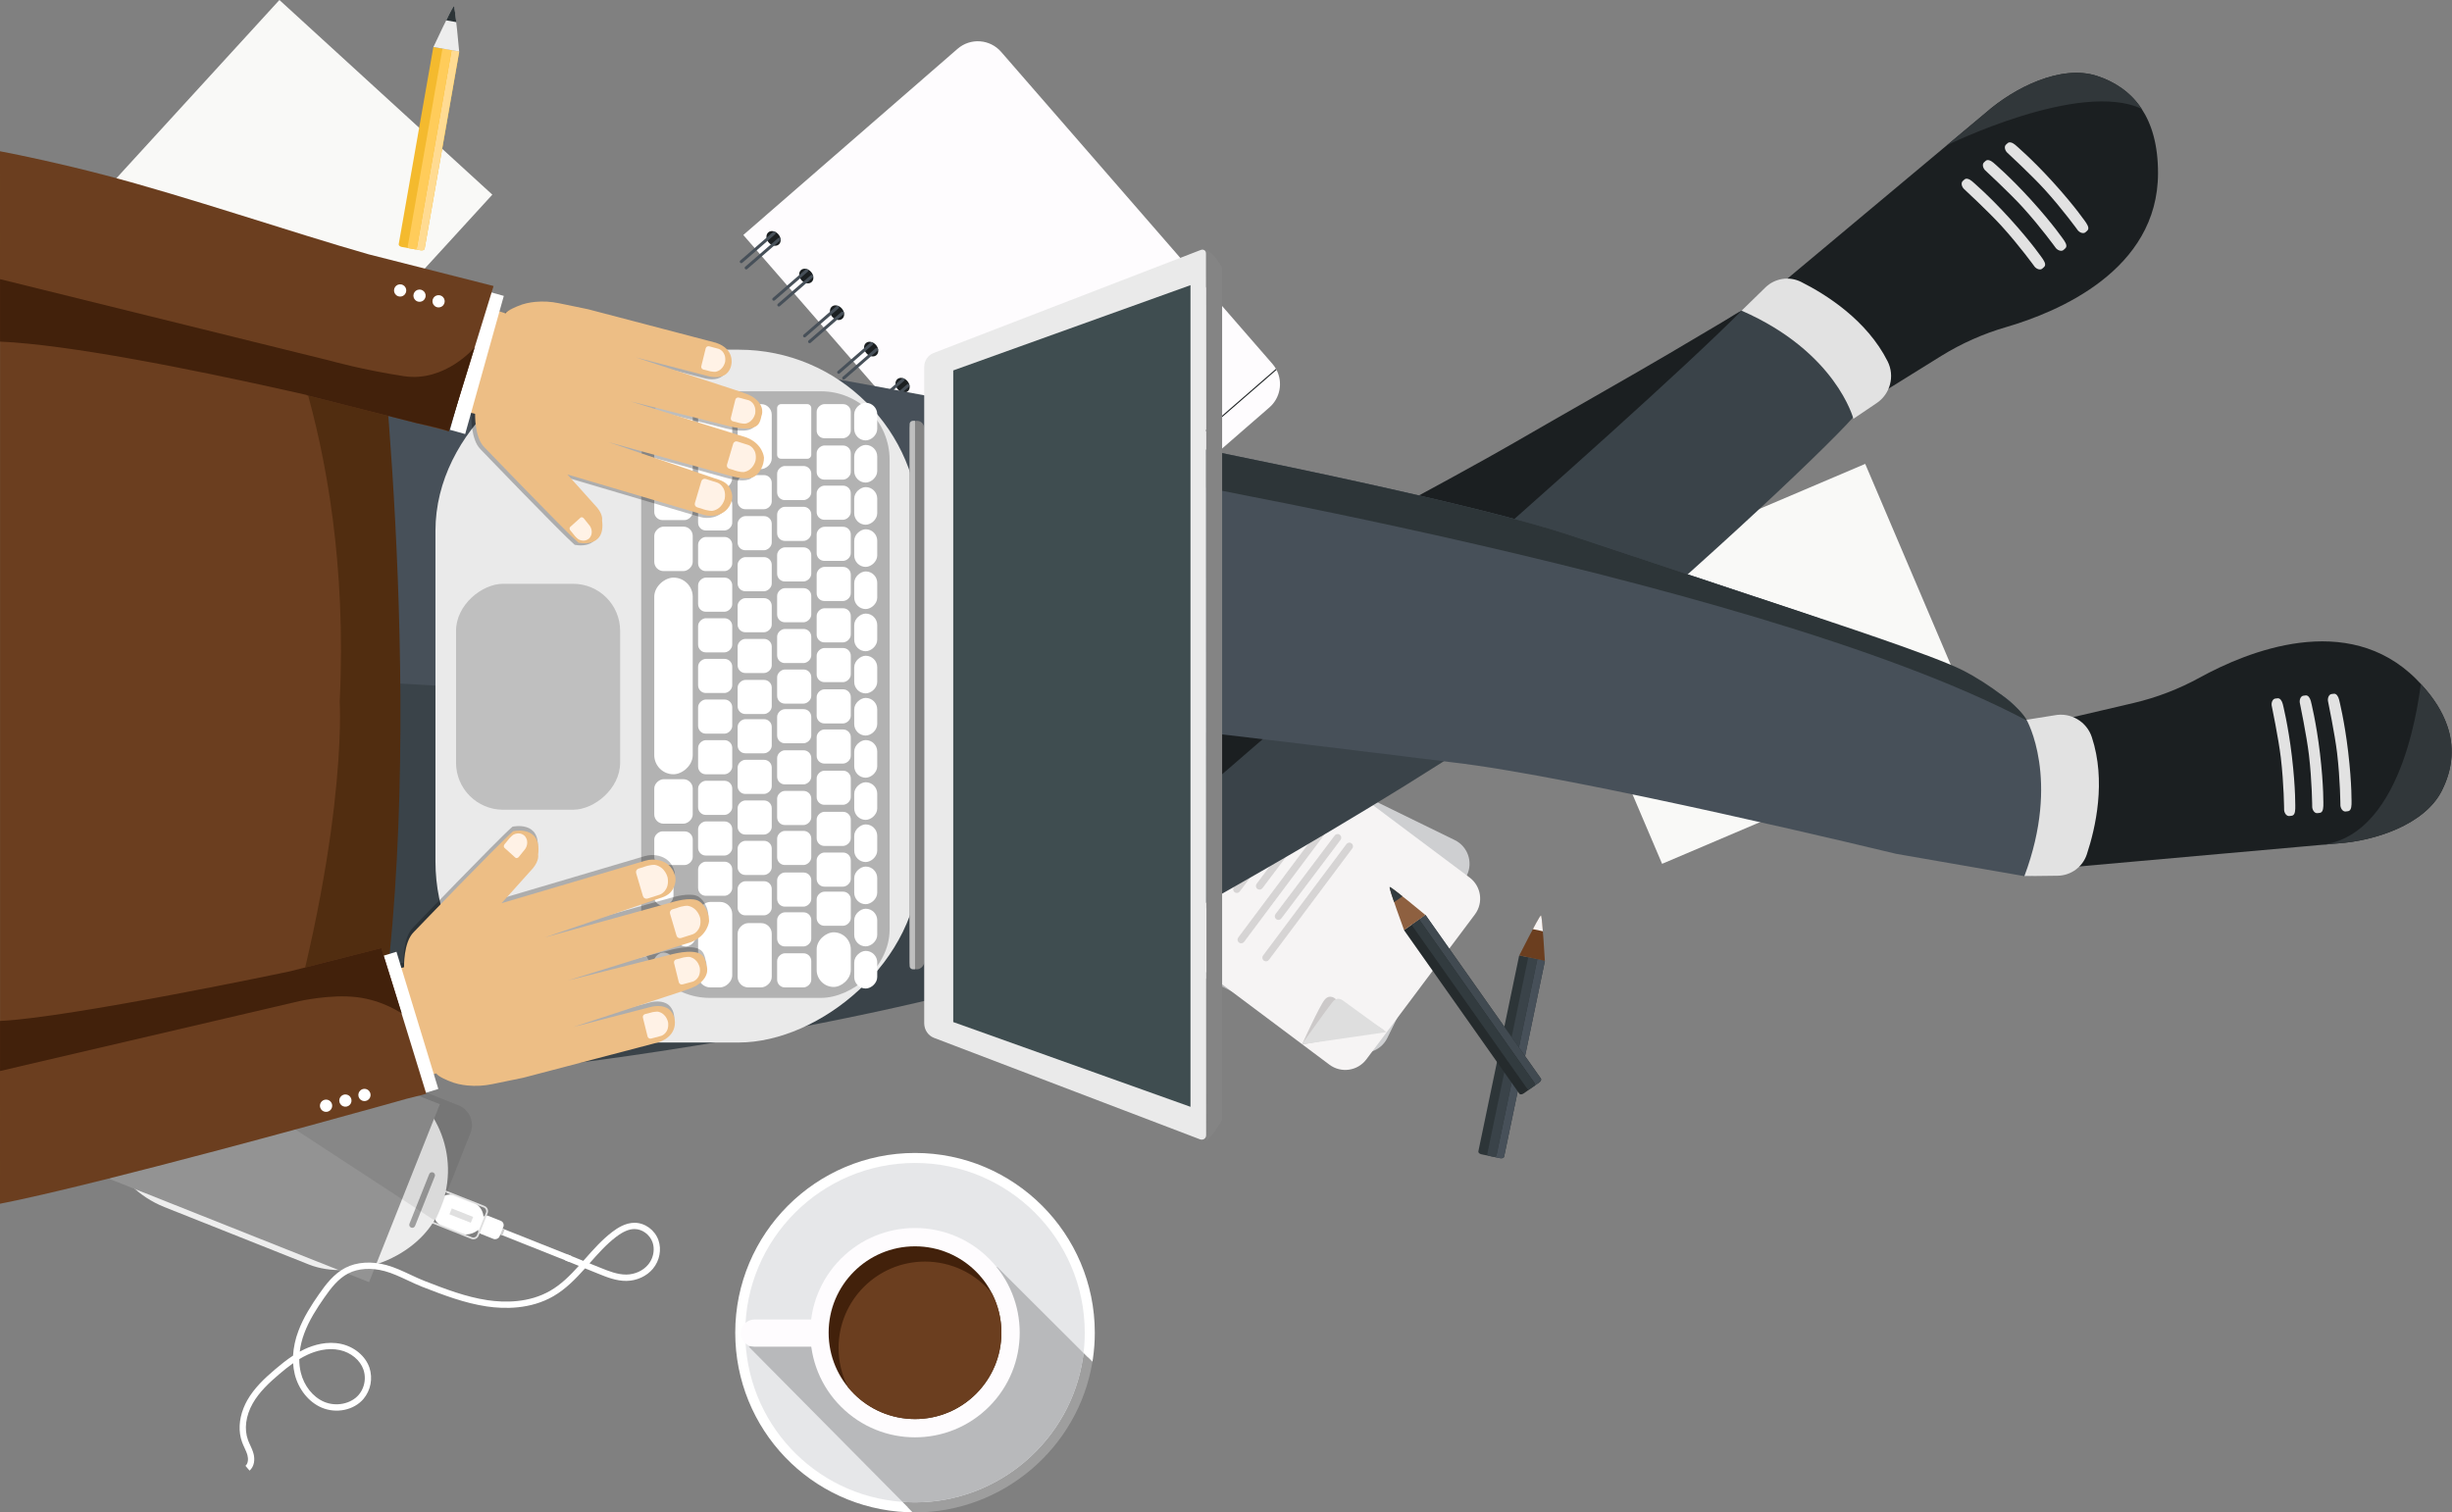 <?xml version="1.0" encoding="UTF-8"?>
<svg width="1000px" height="617px" viewBox="0 0 1000 617" version="1.1" xmlns="http://www.w3.org/2000/svg" xmlns:xlink="http://www.w3.org/1999/xlink">
    <rect x="0" y="0" width="1000" height="617" fill="#808080" stroke="none"/>
    <!-- Generator: Sketch 49.3 (51167) - http://www.bohemiancoding.com/sketch -->
    <desc>Created with Sketch.</desc>
    <defs></defs>
    <g id="Page-1" stroke="none" stroke-width="1" fill="none" fill-rule="evenodd">
        <g id="illustration-2" fill-rule="nonzero">
            <g id="Layer_5" transform="translate(28.404, 400.037)">
                <rect id="Rectangle-path" fill="#FFFFFF" transform="translate(189.861, 107.83) rotate(111.69) translate(-189.861, -107.83) " x="188.579" y="92.371" width="2.566" height="30.918"></rect>
                <rect id="Rectangle-path" fill="#CECECE" transform="translate(176.181, 102.43) rotate(-68.31) translate(-176.181, -102.43) " x="174.898" y="101.608" width="2.566" height="1.644"></rect>
                <rect id="Rectangle-path" fill="#FFFFFF" transform="translate(171.774, 100.651) rotate(111.69) translate(-171.774, -100.651) " x="167.793" y="95.984" width="7.962" height="9.333" rx="1.9"></rect>
                <rect id="Rectangle-path" fill="#FFFFFF" transform="translate(158.44, 95.405) rotate(111.69) translate(-158.44, -95.405) " x="151.555" y="84.79" width="13.771" height="21.23" rx="6.886"></rect>
                <path d="M164.68,105.538 C164.391,105.538 164.104,105.483 163.835,105.377 L147.687,98.954 C146.514,98.483 145.941,97.152 146.405,95.976 L150.07,86.76 C150.541,85.587 151.871,85.014 153.047,85.477 L169.196,91.891 C170.371,92.361 170.944,93.692 170.478,94.869 L166.813,104.086 C166.467,104.962 165.622,105.537 164.68,105.538 Z M152.205,86.047 C151.991,86.048 151.779,86.092 151.583,86.177 C151.203,86.339 150.903,86.647 150.751,87.031 L147.086,96.247 C146.77,97.047 147.16,97.952 147.959,98.272 L164.107,104.686 C164.904,104.998 165.804,104.608 166.122,103.813 L169.787,94.596 C170.099,93.798 169.71,92.899 168.915,92.58 L152.767,86.166 C152.589,86.091 152.398,86.051 152.205,86.047 Z" id="Shape" fill="#E0E0E0"></path>
                <rect id="Rectangle-path" fill="#EDEDED" transform="translate(83.44, 65.617) rotate(-68.31) translate(-83.44, -65.617) " x="42.028" y="-7.474" width="82.824" height="146.183" rx="41.412"></rect>
                <rect id="Rectangle-path" fill="#939393" transform="translate(83.671, 65.685) rotate(-68.31) translate(-83.671, -65.685) " x="44.618" y="8.785" width="78.105" height="113.799"></rect>
                <path d="M146.636,78.935 L138.591,99.161 C138.342,99.791 138.649,100.504 139.278,100.755 C139.908,101.005 140.622,100.698 140.872,100.068 L148.917,79.842 C149.166,79.212 148.859,78.499 148.23,78.248 C147.6,77.998 146.886,78.305 146.636,78.935 Z" id="Shape" fill="#9E9E9E"></path>
                <path d="M158.618,50.898 L38.928,3.299 C34.46,1.536 29.409,3.725 27.64,8.189 L24.341,16.469 L149.188,98.072 L163.443,62.203 C164.303,60.064 164.278,57.671 163.373,55.551 C162.468,53.431 160.757,51.757 158.618,50.898 Z" id="Shape" fill="#020202" opacity="0.08"></path>
                <rect id="Rectangle-path" fill="#E0E0E0" transform="translate(159.724, 95.853) rotate(-68.31) translate(-159.724, -95.853) " x="158.434" y="91.164" width="2.58" height="9.377"></rect>
                <path d="M72.417,171.219 C75.268,166.179 79.564,162.168 83.779,158.583 C86.058,156.647 88.483,154.684 91.109,152.967 C91.322,149.558 92.045,146.2 93.255,143.005 C95.345,137.359 98.697,132.194 101.699,127.893 C104.435,123.967 107.746,119.577 112.435,117.156 C117.059,114.774 122.996,114.361 129.153,116.018 C132.47,116.909 135.783,118.463 138.987,119.963 C141.002,120.911 142.914,121.805 144.81,122.54 C153.068,125.741 161.607,129.053 170.465,130.361 C177.315,131.373 187.304,131.525 195.992,126.513 C200.473,123.927 204.077,120.312 207.651,116.355 L202.036,114.077 L202.998,111.695 L209.481,114.316 L210.137,113.583 C213.557,109.712 217.101,105.703 221.285,102.518 C223.416,100.894 226.689,98.741 230.495,98.785 C234.689,98.831 238.644,101.73 240.112,105.833 C241.484,109.665 240.605,114.262 237.874,117.532 C235.334,120.577 231.305,122.43 227.097,122.489 C222.963,122.545 219.034,120.96 215.585,119.557 L210.196,117.376 C206.383,121.635 202.335,125.822 197.29,128.737 C187.962,134.121 177.358,133.975 170.104,132.905 C160.962,131.554 152.285,128.191 143.9,124.939 C141.92,124.171 139.885,123.216 137.915,122.292 C134.81,120.837 131.602,119.333 128.503,118.501 C122.967,117.011 117.691,117.345 113.63,119.439 C109.461,121.594 106.498,125.525 103.819,129.366 C100.764,133.747 97.662,138.539 95.677,143.901 C94.777,146.301 94.162,148.798 93.845,151.341 C94.524,150.975 95.219,150.608 95.928,150.288 C99.485,148.638 104.946,146.94 110.749,148.204 C116.137,149.379 120.656,153.174 122.265,157.874 C123.713,162.258 122.798,167.078 119.844,170.627 C115.93,175.232 108.754,176.727 102.78,174.185 C97.497,171.937 93.282,166.685 91.785,160.48 C91.438,159.033 91.221,157.557 91.138,156.071 C89.141,157.478 87.255,159.02 85.457,160.544 C81.426,163.975 77.315,167.797 74.66,172.489 C71.809,177.528 71.107,182.965 72.736,187.407 C72.991,188.105 73.306,188.785 73.638,189.505 C74.154,190.629 74.689,191.789 75.014,193.06 C75.563,195.208 75.413,198.127 73.364,199.879 L71.699,197.927 C72.859,196.94 72.873,195.028 72.533,193.694 C72.267,192.65 71.8,191.644 71.312,190.579 C70.975,189.846 70.623,189.084 70.332,188.29 C68.789,184.075 69.018,179.155 70.914,174.385 C71.343,173.297 71.845,172.239 72.417,171.219 Z M119.83,158.699 C118.507,154.83 114.724,151.693 110.196,150.706 C105.089,149.593 100.2,151.127 97.002,152.611 C95.852,153.148 94.732,153.748 93.649,154.409 C93.634,156.248 93.842,158.081 94.268,159.87 C95.585,165.303 99.23,169.881 103.78,171.818 C108.668,173.9 114.733,172.67 117.891,168.961 C118.618,168.102 119.2,167.129 119.613,166.082 C120.555,163.724 120.632,161.108 119.83,158.699 Z M237.697,106.685 C236.597,103.621 233.559,101.371 230.465,101.336 C228.171,101.31 225.749,102.331 222.84,104.546 C218.849,107.587 215.399,111.492 212.06,115.268 L212.003,115.333 L216.548,117.165 C219.78,118.472 223.445,119.954 227.062,119.905 C230.531,119.857 233.843,118.349 235.904,115.873 C236.572,115.071 237.108,114.168 237.493,113.198 C238.331,111.098 238.433,108.75 237.697,106.685 Z" id="Shape" fill="#FFFFFF"></path>
            </g>
            <g id="Layer_6" transform="translate(299.798, 470.222)">
                <path d="M144.651,73.423 C144.651,76.887 144.4,80.347 143.901,83.775 C138.889,118.239 109.221,144.693 73.381,144.693 C72.346,144.693 71.323,144.666 70.302,144.623 C32.369,143.016 2.096,111.754 2.096,73.423 C2.096,34.055 34.013,2.153 73.381,2.153 C112.749,2.153 144.651,34.055 144.651,73.423 Z" id="Shape" fill="#E6E7E9"></path>
                <path d="M73.381,0.11 C32.95,0.11 0.053,32.992 0.053,73.423 C0.053,112.831 30.867,145.006 70.22,146.667 C70.982,146.694 71.746,146.722 72.509,146.722 L70.425,144.618 L68.272,142.454 C32.133,139.852 4.134,109.91 4.134,73.418 C4.134,35.248 35.193,4.191 73.375,4.191 C111.558,4.191 142.602,35.248 142.602,73.418 C142.605,76.2 142.436,78.979 142.098,81.741 L143.931,83.573 L145.716,85.358 C145.796,84.937 145.851,84.513 145.919,84.075 C146.436,80.548 146.696,76.988 146.696,73.423 C146.694,32.992 113.81,0.11 73.381,0.11 Z" id="Shape" fill="#FFFFFF"></path>
                <path d="M145.714,85.355 C139.978,120.432 109.097,146.744 73.381,146.744 C73.08,146.744 72.795,146.744 72.509,146.729 L70.425,144.618 L68.272,142.454 C68.966,142.507 69.676,142.549 70.383,142.575 C71.378,142.617 72.373,142.644 73.381,142.644 C107.532,142.644 136.969,117.211 141.886,83.471 C141.968,82.897 142.049,82.313 142.104,81.741 L143.936,83.573 L145.714,85.355 Z" id="Shape" fill="#9E9E9E"></path>
                <path d="M142.113,81.746 C142.058,82.318 141.977,82.903 141.895,83.476 C136.976,117.216 107.541,142.65 73.39,142.65 C72.382,142.65 71.387,142.622 70.392,142.58 C69.685,142.555 68.976,142.512 68.281,142.459 L5.553,79.13 L106.859,46.588 L142.113,81.746 Z" id="Shape" fill="#B8B9BB"></path>
                <path d="M7.94,68.041 L31.647,68.041 C32.18,68.041 32.611,68.473 32.611,69.005 L32.611,79.065 C32.611,79.084 32.604,79.102 32.591,79.115 C32.578,79.128 32.56,79.135 32.542,79.135 L7.803,79.135 C6.35,79.135 4.957,78.558 3.93,77.531 C2.903,76.504 2.325,75.11 2.325,73.658 C2.325,70.556 4.839,68.042 7.94,68.041 Z" id="Shape" fill="#FEFCFE"></path>
                <circle id="Oval" fill="#FEFCFE" transform="translate(73.375, 73.422) rotate(-45) translate(-73.375, -73.422) " cx="73.375" cy="73.422" r="42.697"></circle>
                <path d="M108.607,73.423 C108.607,92.888 92.833,108.662 73.381,108.662 C53.923,108.665 38.147,92.894 38.144,73.437 C38.14,53.979 53.911,38.202 73.369,38.199 C92.827,38.195 108.603,53.965 108.607,73.423 Z" id="Shape" fill="#42210B"></path>
                <path d="M108.607,73.423 C108.607,92.888 92.833,108.662 73.381,108.662 C62.761,108.674 52.706,103.882 46.027,95.626 C43.502,90.684 42.19,85.211 42.201,79.661 C42.201,60.209 57.975,44.422 77.425,44.422 C88.045,44.409 98.101,49.201 104.779,57.458 C107.305,62.4 108.617,67.873 108.607,73.423 Z" id="Shape" fill="#6B3E1F"></path>
            </g>
            <g id="Layer_7" transform="translate(301.631, 16.676)">
                <path d="M216.055,149.54 L128.675,225.49 L1.51,79.185 L88.891,3.236 C91.412,1.045 94.7,-0.055 98.032,0.178 C101.364,0.411 104.467,1.959 106.658,4.48 L113.526,12.377 L113.808,12.703 L120.308,20.18 L120.59,20.504 L126.808,27.651 L127.09,27.977 L133.308,35.124 L133.59,35.45 L139.806,42.597 L140.088,42.923 L217.303,131.757 C217.85,132.386 218.333,133.067 218.745,133.791 C218.818,133.918 218.889,134.048 218.957,134.178 C221.669,139.352 220.467,145.712 216.055,149.54 Z" id="Shape" fill="#FEFCFE"></path>
                <path d="M15.805,78.888 C16.989,80.249 17.075,82.113 15.989,83.049 C14.902,83.986 13.079,83.641 11.895,82.28 C10.711,80.918 10.625,79.054 11.712,78.118 C12.798,77.182 14.622,77.526 15.805,78.888 Z" id="Shape" fill="#1B1F21"></path>
                <path d="M29.152,94.242 C30.335,95.604 30.421,97.467 29.335,98.404 C28.248,99.34 26.425,98.996 25.241,97.634 C24.057,96.273 23.971,94.409 25.058,93.473 C26.144,92.536 27.968,92.881 29.152,94.242 Z" id="Shape" fill="#1B1F21"></path>
                <path d="M41.704,109.181 C42.888,110.542 42.974,112.404 41.887,113.341 C40.801,114.277 38.977,113.933 37.794,112.571 C36.61,111.209 36.526,109.346 37.61,108.409 C38.695,107.473 40.522,107.819 41.704,109.181 Z" id="Shape" fill="#1B1F21"></path>
                <path d="M55.618,124.039 C56.8,125.4 56.887,127.264 55.802,128.2 C54.717,129.137 52.892,128.792 51.708,127.431 C50.524,126.069 50.44,124.206 51.525,123.269 C52.609,122.333 54.438,122.677 55.618,124.039 Z" id="Shape" fill="#1B1F21"></path>
                <path d="M68.419,138.763 C69.602,140.125 69.688,141.988 68.611,142.925 C67.533,143.861 65.701,143.517 64.517,142.155 C63.333,140.793 63.249,138.93 64.334,137.993 C65.419,137.057 67.237,137.402 68.419,138.763 Z" id="Shape" fill="#1B1F21"></path>
                <path d="M81.217,153.487 C82.401,154.851 82.487,156.712 81.4,157.649 C80.313,158.585 78.49,158.241 77.306,156.879 C76.122,155.518 76.038,153.654 77.114,152.718 C78.189,151.781 80.033,152.131 81.217,153.487 Z" id="Shape" fill="#1B1F21"></path>
                <path d="M94.015,168.213 C95.199,169.575 95.285,171.437 94.198,172.373 C93.112,173.31 91.288,172.965 90.104,171.603 C88.921,170.242 88.835,168.378 89.921,167.442 C91.008,166.505 92.831,166.852 94.015,168.213 Z" id="Shape" fill="#1B1F21"></path>
                <ellipse id="Oval" fill="#1B1F21" transform="translate(105.988, 185.902) rotate(-41) translate(-105.988, -185.902) " cx="105.988" cy="185.902" rx="2.584" ry="3.267"></ellipse>
                <path d="M121.024,199.287 C122.208,200.649 122.294,202.512 121.208,203.449 C120.121,204.385 118.298,204.039 117.114,202.677 C115.93,201.316 115.844,199.454 116.921,198.518 C117.999,197.581 119.841,197.926 121.024,199.287 Z" id="Shape" fill="#1B1F21"></path>
                <path d="M14.51,78.875 L1.1,90.531 C0.841,90.755 0.451,90.728 0.225,90.471 C0.002,90.213 0.029,89.822 0.286,89.597 L13.698,77.94 C13.956,77.717 14.347,77.744 14.572,78.001 C14.795,78.26 14.768,78.65 14.51,78.875 Z" id="Shape" fill="#475059"></path>
                <path d="M16.509,81.42 L3.099,93.077 C2.84,93.301 2.45,93.274 2.225,93.016 C2.001,92.758 2.028,92.367 2.285,92.142 L15.697,80.48 C15.956,80.256 16.346,80.283 16.571,80.541 C16.68,80.665 16.735,80.828 16.723,80.993 C16.712,81.159 16.635,81.312 16.509,81.42 Z" id="Shape" fill="#475059"></path>
                <path d="M27.764,94.187 L14.352,105.844 C14.094,106.068 13.703,106.041 13.478,105.783 C13.255,105.525 13.283,105.134 13.54,104.909 L26.951,93.253 C27.21,93.029 27.6,93.057 27.825,93.315 C28.048,93.573 28.021,93.963 27.764,94.187 Z" id="Shape" fill="#475059"></path>
                <path d="M29.824,96.551 L16.412,108.208 C16.288,108.315 16.127,108.369 15.963,108.358 C15.799,108.346 15.647,108.27 15.54,108.146 C15.316,107.888 15.343,107.498 15.6,107.273 L29.012,95.617 C29.27,95.393 29.66,95.42 29.885,95.677 C30.108,95.936 30.081,96.326 29.824,96.551 Z" id="Shape" fill="#475059"></path>
                <path d="M40.321,109.148 L26.91,120.804 C26.652,121.028 26.261,121.001 26.036,120.744 C25.813,120.486 25.84,120.095 26.097,119.87 L39.509,108.213 C39.767,107.99 40.158,108.017 40.383,108.274 C40.605,108.533 40.577,108.923 40.321,109.148 Z" id="Shape" fill="#475059"></path>
                <path d="M42.369,111.504 L28.959,123.161 C28.701,123.385 28.31,123.358 28.085,123.101 C27.861,122.842 27.888,122.452 28.146,122.226 L41.558,110.57 C41.816,110.346 42.207,110.373 42.432,110.63 C42.654,110.89 42.626,111.279 42.369,111.504 Z" id="Shape" fill="#475059"></path>
                <path d="M54.228,123.995 L40.815,135.651 C40.558,135.875 40.168,135.848 39.943,135.591 C39.719,135.333 39.746,134.942 40.004,134.717 L53.419,123.06 C53.678,122.837 54.068,122.864 54.294,123.121 C54.516,123.381 54.486,123.771 54.228,123.995 Z" id="Shape" fill="#475059"></path>
                <path d="M56.276,126.351 L42.864,138.008 C42.606,138.232 42.216,138.205 41.992,137.948 C41.768,137.689 41.795,137.299 42.052,137.073 L55.463,125.417 C55.721,125.193 56.112,125.22 56.337,125.477 C56.561,125.736 56.534,126.126 56.276,126.351 Z" id="Shape" fill="#475059"></path>
                <path d="M67.031,138.715 L53.621,150.372 C53.363,150.596 52.972,150.569 52.747,150.312 C52.523,150.053 52.55,149.663 52.807,149.437 L66.22,137.781 C66.478,137.558 66.869,137.585 67.094,137.843 C67.201,137.967 67.255,138.129 67.243,138.292 C67.232,138.456 67.155,138.608 67.031,138.715 Z" id="Shape" fill="#475059"></path>
                <path d="M69.08,141.074 L55.67,152.73 C55.411,152.954 55.02,152.926 54.796,152.668 C54.688,152.544 54.634,152.383 54.646,152.219 C54.658,152.055 54.734,151.903 54.858,151.796 L68.263,140.139 C68.521,139.916 68.912,139.943 69.137,140.2 C69.362,140.457 69.336,140.848 69.08,141.074 Z" id="Shape" fill="#475059"></path>
                <path d="M79.85,153.447 L66.43,165.104 C66.172,165.327 65.782,165.3 65.558,165.043 C65.334,164.785 65.361,164.394 65.618,164.169 L79.031,152.512 C79.288,152.289 79.678,152.316 79.903,152.573 C80.128,152.829 80.105,153.22 79.85,153.447 Z" id="Shape" fill="#475059"></path>
                <path d="M81.898,155.796 L68.486,167.455 C68.228,167.677 67.838,167.649 67.614,167.392 C67.39,167.134 67.417,166.743 67.675,166.518 L81.087,154.862 C81.211,154.754 81.372,154.7 81.536,154.712 C81.699,154.723 81.852,154.8 81.959,154.924 C82.182,155.182 82.155,155.572 81.898,155.796 Z" id="Shape" fill="#475059"></path>
                <path d="M92.635,168.167 L79.225,179.824 C78.966,180.047 78.575,180.02 78.351,179.762 C78.243,179.638 78.189,179.476 78.201,179.313 C78.213,179.149 78.289,178.997 78.413,178.889 L91.823,167.231 C92.083,167.009 92.472,167.037 92.697,167.293 C92.921,167.552 92.893,167.943 92.635,168.167 Z" id="Shape" fill="#475059"></path>
                <path d="M94.682,170.524 L81.274,182.184 C81.015,182.408 80.625,182.381 80.399,182.124 C80.176,181.865 80.204,181.474 80.462,181.25 L93.872,169.593 C94.13,169.369 94.521,169.396 94.746,169.654 C94.967,169.912 94.938,170.3 94.682,170.524 Z" id="Shape" fill="#475059"></path>
                <path d="M106.562,184.2 L93.152,195.857 C92.893,196.08 92.502,196.052 92.278,195.794 C92.17,195.671 92.116,195.509 92.128,195.345 C92.14,195.182 92.216,195.029 92.34,194.922 L105.75,183.266 C106.009,183.042 106.399,183.069 106.625,183.326 C106.848,183.585 106.82,183.976 106.562,184.2 Z" id="Shape" fill="#475059"></path>
                <path d="M108.609,186.548 L95.201,198.204 C94.942,198.428 94.552,198.401 94.327,198.144 C94.103,197.885 94.131,197.494 94.389,197.27 L107.799,185.613 C108.058,185.389 108.448,185.416 108.673,185.673 C108.896,185.933 108.867,186.323 108.609,186.548 Z" id="Shape" fill="#475059"></path>
                <path d="M119.623,199.252 L106.212,210.911 C105.953,211.133 105.563,211.105 105.338,210.848 C105.114,210.59 105.141,210.199 105.399,209.974 L118.811,198.318 C119.069,198.095 119.459,198.123 119.683,198.38 C119.907,198.638 119.879,199.028 119.623,199.252 Z" id="Shape" fill="#475059"></path>
                <path d="M121.671,201.609 L108.261,213.266 C108.002,213.489 107.611,213.461 107.387,213.203 C107.163,212.945 107.19,212.555 107.447,212.331 L120.859,200.674 C121.117,200.451 121.507,200.478 121.732,200.735 C121.955,200.993 121.928,201.384 121.671,201.609 Z" id="Shape" fill="#475059"></path>
                <path d="M218.954,134.195 L122.419,218.102 L122.137,217.777 L218.741,133.806 C218.814,133.934 218.895,134.065 218.954,134.195 Z" id="Shape" fill="#1B1F21"></path>
            </g>
            <g id="Layer_4" transform="translate(19.241, 0)">
                <rect id="Rectangle-path" fill="#F9F9F7" transform="translate(90.851, 91.407) rotate(-137.56) translate(-90.851, -91.407) " x="32.017" y="21.345" width="117.667" height="140.125"></rect>
                <rect id="Rectangle-path" fill="#F9F9F7" transform="translate(700.032, 270.812) rotate(66.94) translate(-700.032, -270.812) " x="641.198" y="200.75" width="117.667" height="140.125"></rect>
                <path d="M157.455,19.368 L143.368,99.606 C143.28,100.101 143.857,100.612 144.651,100.751 L152.336,102.104 C153.132,102.243 153.848,101.957 153.934,101.464 L168.023,21.226 C168.036,21.157 168.036,21.086 168.023,21.017 L157.532,19.175 C157.495,19.235 157.469,19.3 157.455,19.368 Z" id="Shape" fill="#F4BA2E"></path>
                <path d="M149.216,101.554 L152.331,102.104 C153.126,102.243 153.843,101.957 153.929,101.464 L168.017,21.226 C168.03,21.157 168.03,21.086 168.017,21.017 L164.902,20.467 C164.91,20.52 164.91,20.573 164.902,20.625 C164.903,20.642 164.903,20.659 164.902,20.676 L150.812,100.914 C150.726,101.407 150.009,101.693 149.216,101.554 Z" id="Shape" fill="#FFDB92"></path>
                <path d="M161.171,20.022 L147.09,100.26 C147.004,100.753 147.161,101.193 147.44,101.241 L150.148,101.717 C150.427,101.767 150.726,101.407 150.812,100.914 L164.9,20.676 C164.901,20.659 164.901,20.642 164.9,20.625 C164.9,20.574 164.913,20.522 164.918,20.473 L161.224,19.824 C161.203,19.889 161.185,19.955 161.171,20.022 Z" id="Shape" fill="#FFCC5A"></path>
                <path d="M168.023,21.017 C168.023,21.017 166.417,2.875 165.824,2.741 C165.23,2.608 157.528,19.174 157.528,19.174 L168.023,21.017 Z" id="Shape" fill="#EDEDED"></path>
                <path d="M166.83,9.023 C166.83,9.023 166.168,2.609 165.853,2.609 C165.457,2.609 162.738,8.29 162.738,8.29 L166.83,9.023 Z" id="Shape" fill="#2D3538"></path>
                <path d="M481.944,297.675 C476.619,295.091 470.207,297.293 467.592,302.602 L435.142,368.994 C432.559,374.319 434.76,380.731 440.07,383.346 L532.199,428.376 C537.524,430.962 543.937,428.76 546.551,423.449 L579.003,357.059 C581.587,351.733 579.385,345.32 574.074,342.707 L481.944,297.675 Z" id="Shape" fill="#CECFD1"></path>
                <path d="M472.71,399.3 L434.09,371.761 C434.167,370.748 435.153,368.944 435.65,367.948 L451.2,336.795 C451.2,336.795 480.104,297.046 480.216,296.909 L517.169,315.91 L574.951,354.552 L574.196,356.416 L482.41,403.958 L472.71,399.3 Z" id="Shape" fill="#231F20" opacity="0.15"></path>
                <path d="M498.036,296.533 C493.286,292.996 486.571,293.96 483.009,298.692 L438.717,357.841 C435.178,362.59 436.142,369.306 440.874,372.868 L522.958,434.334 C527.707,437.872 534.422,436.908 537.984,432.177 L582.281,373.014 C585.821,368.266 584.857,361.549 580.125,357.988 L498.036,296.533 Z" id="Shape" fill="#F6F4F4"></path>
                <path d="M545.148,420.262 L525.391,407.466 C525.391,407.466 523.079,405.267 520.962,407.845 C518.846,410.423 511.75,426.082 511.75,426.082 L545.148,420.262 Z" id="Shape" fill="#231F20" opacity="0.2"></path>
                <path d="M546.21,421.034 L528.679,408.316 C528.679,408.316 526.366,406.117 524.25,408.697 C522.133,411.277 511.668,426.031 511.668,426.031 L546.21,421.034 Z" id="Shape" fill="#DEDEDE"></path>
                <path d="M496.176,391.864 C495.52,391.369 495.389,390.438 495.882,389.782 L529.892,344.319 C530.129,344.004 530.481,343.796 530.871,343.741 C531.261,343.686 531.657,343.789 531.972,344.026 C532.287,344.263 532.495,344.616 532.55,345.006 C532.605,345.397 532.502,345.793 532.265,346.108 L498.257,391.57 C497.762,392.225 496.832,392.356 496.176,391.864 Z" id="Shape" fill="#231F20" opacity="0.15"></path>
                <path d="M501.244,374.964 C500.929,374.727 500.721,374.374 500.667,373.984 C500.612,373.593 500.715,373.197 500.953,372.883 L525.094,340.834 C525.589,340.179 526.52,340.048 527.176,340.541 C527.491,340.778 527.699,341.13 527.754,341.521 C527.809,341.911 527.707,342.307 527.469,342.622 L503.326,374.671 C503.089,374.986 502.736,375.194 502.346,375.249 C501.955,375.304 501.559,375.202 501.244,374.964 Z" id="Shape" fill="#231F20" opacity="0.15"></path>
                <path d="M486.058,384.51 C485.743,384.273 485.535,383.92 485.48,383.53 C485.425,383.139 485.528,382.743 485.765,382.428 L519.775,336.965 C520.012,336.65 520.364,336.442 520.755,336.387 C521.145,336.332 521.541,336.435 521.856,336.672 C522.171,336.909 522.379,337.262 522.434,337.652 C522.489,338.043 522.387,338.439 522.15,338.754 L488.14,384.217 C487.903,384.532 487.55,384.74 487.16,384.794 C486.769,384.849 486.373,384.747 486.058,384.51 Z" id="Shape" fill="#231F20" opacity="0.15"></path>
                <path d="M493.54,362.606 C493.226,362.368 493.018,362.016 492.964,361.625 C492.909,361.235 493.012,360.839 493.249,360.524 L514.101,332.842 C514.338,332.527 514.691,332.319 515.081,332.264 C515.472,332.209 515.868,332.312 516.183,332.549 C516.838,333.043 516.969,333.975 516.476,334.631 L495.622,362.32 C495.385,362.635 495.032,362.843 494.642,362.898 C494.252,362.953 493.855,362.85 493.54,362.613 L493.54,362.606 Z" id="Shape" fill="#231F20" opacity="0.15"></path>
                <path d="M484.273,363.978 C483.958,363.741 483.751,363.389 483.696,362.998 C483.641,362.608 483.743,362.212 483.98,361.897 L508.781,328.968 C509.018,328.653 509.371,328.445 509.762,328.391 C510.152,328.336 510.549,328.439 510.863,328.677 C511.178,328.914 511.385,329.266 511.44,329.656 C511.495,330.047 511.392,330.442 511.154,330.757 L486.355,363.68 C486.118,363.995 485.765,364.203 485.375,364.258 C484.985,364.313 484.588,364.21 484.273,363.973 L484.273,363.978 Z" id="Shape" fill="#231F20" opacity="0.15"></path>
                <path d="M469.322,372.346 C468.667,371.851 468.536,370.92 469.029,370.264 L503.038,324.799 C503.275,324.484 503.628,324.276 504.019,324.222 C504.409,324.167 504.806,324.27 505.12,324.508 C505.435,324.745 505.642,325.097 505.697,325.488 C505.751,325.878 505.649,326.273 505.411,326.588 L471.404,372.052 C470.909,372.707 469.978,372.838 469.322,372.346 Z" id="Shape" fill="#231F20" opacity="0.15"></path>
                <path d="M464.112,368.56 C463.457,368.065 463.326,367.132 463.821,366.476 L497.828,321.013 C498.323,320.358 499.254,320.227 499.91,320.72 C500.565,321.215 500.696,322.146 500.203,322.802 L466.194,368.266 C465.7,368.922 464.768,369.053 464.112,368.56 Z" id="Shape" fill="#231F20" opacity="0.15"></path>
                <path d="M600.29,389.94 L583.678,469.694 C583.575,470.185 584.134,470.715 584.926,470.88 L592.564,472.47 C593.353,472.635 594.079,472.373 594.182,471.882 L610.793,392.128 C610.807,392.059 610.807,391.989 610.793,391.92 L600.367,389.749 C600.329,389.807 600.303,389.872 600.29,389.94 Z" id="Shape" fill="#2D3538"></path>
                <path d="M589.461,471.823 L592.564,472.47 C593.353,472.635 594.079,472.373 594.182,471.882 L610.793,392.128 C610.807,392.059 610.807,391.989 610.793,391.92 L607.689,391.274 C607.696,391.325 607.696,391.378 607.689,391.429 C607.69,391.446 607.69,391.464 607.689,391.481 L591.078,471.235 C590.975,471.721 590.251,471.988 589.461,471.823 Z" id="Shape" fill="#475059"></path>
                <path d="M603.989,390.711 L587.378,470.464 C587.275,470.955 587.42,471.398 587.697,471.457 L590.388,472.018 C590.667,472.074 590.975,471.726 591.078,471.235 L607.689,391.481 C607.69,391.464 607.69,391.446 607.689,391.429 C607.7,391.38 607.706,391.33 607.709,391.279 L604.033,390.513 C604.022,390.577 604.004,390.643 603.989,390.711 Z" id="Shape" fill="#3A4349"></path>
                <path d="M610.801,391.922 C610.801,391.922 609.769,373.731 609.175,373.586 C608.582,373.441 600.365,389.747 600.365,389.747 L610.801,391.922 Z" id="Shape" fill="#6B3E1F"></path>
                <path d="M609.987,379.896 C609.987,379.896 609.527,373.465 609.212,373.449 C608.818,373.43 605.914,379.023 605.914,379.023 L609.987,379.896 Z" id="Shape" fill="#F6F4F4"></path>
                <path d="M553.462,379.588 L600.409,446.165 C600.698,446.573 601.468,446.531 602.128,446.062 L608.503,441.565 C609.163,441.1 609.467,440.39 609.177,439.982 L562.228,373.405 C562.189,373.347 562.138,373.298 562.08,373.26 L553.375,379.397 C553.391,379.466 553.421,379.53 553.462,379.588 Z" id="Shape" fill="#252B2D"></path>
                <path d="M605.921,443.392 L608.51,441.559 C609.17,441.094 609.474,440.385 609.185,439.976 L562.236,373.399 C562.196,373.342 562.146,373.293 562.087,373.255 L559.496,375.087 C559.54,375.115 559.58,375.15 559.613,375.19 C559.625,375.203 559.636,375.217 559.646,375.232 L606.593,441.809 C606.876,442.217 606.573,442.927 605.921,443.392 Z" id="Shape" fill="#414A51"></path>
                <path d="M556.549,377.409 L603.498,443.986 C603.788,444.396 604.209,444.592 604.44,444.429 L606.689,442.844 C606.92,442.683 606.872,442.217 606.586,441.809 L559.639,375.232 C559.629,375.217 559.618,375.203 559.606,375.19 C559.576,375.148 559.544,375.109 559.511,375.071 L556.443,377.235 C556.475,377.295 556.511,377.353 556.549,377.409 Z" id="Shape" fill="#323B3F"></path>
                <path d="M562.084,373.258 C562.084,373.258 548.085,361.596 547.574,361.93 C547.062,362.263 553.372,379.401 553.372,379.401 L562.084,373.258 Z" id="Shape" fill="#8E6040"></path>
                <path d="M552.74,365.644 C552.74,365.644 547.726,361.591 547.499,361.811 C547.216,362.085 549.322,368.023 549.322,368.023 L552.74,365.644 Z" id="Shape" fill="#323B3F"></path>
            </g>
            <g id="Layer_2" transform="translate(0, 29.687)">
                <path d="M758.785,136.647 C757.354,141.182 704.38,191.622 653.901,234.664 C601.57,279.289 470.101,350.636 470.101,350.636 C379.333,386.938 232.291,404.284 232.291,404.284 L139.062,402.298 L140.863,244.251 L382.696,249.899 C422.071,224.27 523.964,197.649 551.701,186.782 C556.234,185.005 558.798,184.021 558.798,184.021 C572.512,172.265 590.15,171.572 599.813,166.19 C612.95,158.871 625.728,153.652 636.846,143.528 C647.429,133.89 663.511,128.512 675.006,121.354 C692.003,110.771 703.605,100.112 710.277,97.059 C712.49,96.044 713.731,95.514 713.731,95.514 C760.731,96.802 758.785,136.647 758.785,136.647 Z" id="Shape" fill="#3A4349"></path>
                <path d="M710.277,97.05 C663.095,144.435 493.771,290.18 493.771,290.18 L491.906,227.264 C496.439,225.488 562.151,181.268 562.151,181.268 C579.899,171.922 606.527,157.288 616.366,151.581 C635.435,140.537 667.11,122.6 680.687,114.565 L710.277,97.05 Z" id="Shape" fill="#1B1F21"></path>
                <path d="M825.606,327.722 L773.352,318.629 C773.352,318.629 642.609,286.947 591.662,281.226 C591.662,281.226 468.237,265.712 425.454,262.016 C425.454,262.016 188.254,251.131 153.678,248.538 L133.405,150.363 L225.675,104.316 C225.675,104.316 328.49,122.016 433.806,142.358 C517.535,158.532 602.846,176.379 639.329,188.332 L734.587,219.984 C744.849,223.394 789.37,239.736 800.839,246.685 C808.23,251.162 817.149,250.381 826.678,264.277 C826.678,264.277 845.54,274.972 857.647,294.852 C857.647,294.852 867.836,292.311 868.276,299.225 C868.715,306.139 850.24,327.722 825.606,327.722 Z" id="Shape" fill="#475059"></path>
                <path d="M880.11,40.898 C880.11,80.592 839.223,97.61 818.142,103.753 C808.842,106.448 799.954,110.4 791.723,115.498 L765.692,131.662 C765.692,131.662 763.747,93.738 721.935,89.85 L794.015,29.56 L809.879,16.284 C821.479,6.115 840.544,-3.507 855.21,1.286 C862.098,3.537 868.743,7.61 873.43,14.717 C877.513,20.894 880.11,29.353 880.11,40.898 Z" id="Shape" fill="#1B1F21"></path>
                <path d="M100.332,412.419 C100.332,412.419 149.522,421.869 151.702,410.491 C176.198,282.606 154.33,96.647 154.33,96.647 L90.356,101.554 L100.332,412.419 Z" id="Shape" fill="#512D10"></path>
                <path d="M826.663,264.281 C713.806,204.299 429.54,158.085 429.54,158.085 L433.797,142.355 C517.526,158.528 602.837,176.375 639.32,188.329 L734.578,219.98 C744.84,223.39 788.391,237.636 800.356,243.694 C811.083,249.13 824.118,258.906 826.663,264.281 Z" id="Shape" fill="#2D3538"></path>
                <rect id="Rectangle-path" fill="#EAEAEA" transform="translate(276.342, 254.276) rotate(90) translate(-276.342, -254.276) " x="135.027" y="155.53" width="282.63" height="197.493" rx="73.87"></rect>
                <rect id="Rectangle-path" fill="#B2B2B2" transform="translate(312.157, 253.663) rotate(90) translate(-312.157, -253.663) " x="188.442" y="203.011" width="247.429" height="101.305" rx="27.92"></rect>
                <rect id="Rectangle-path" fill="#BFBFBF" transform="translate(219.449, 254.549) rotate(90) translate(-219.449, -254.549) " x="173.368" y="221.089" width="92.162" height="66.921" rx="19.17"></rect>
                <rect id="Rectangle-path" fill="#FFFFFF" transform="translate(353.07, 142.294) rotate(90) translate(-353.07, -142.294) " x="345.396" y="137.604" width="15.349" height="9.381" rx="4.69"></rect>
                <rect id="Rectangle-path" fill="#FFFFFF" transform="translate(353.07, 159.494) rotate(90) translate(-353.07, -159.494) " x="345.396" y="154.804" width="15.349" height="9.381" rx="4.69"></rect>
                <rect id="Rectangle-path" fill="#FFFFFF" transform="translate(353.07, 176.694) rotate(90) translate(-353.07, -176.694) " x="345.396" y="172.004" width="15.349" height="9.381" rx="4.69"></rect>
                <rect id="Rectangle-path" fill="#FFFFFF" transform="translate(353.072, 193.894) rotate(90) translate(-353.072, -193.894) " x="345.398" y="189.204" width="15.349" height="9.381" rx="4.69"></rect>
                <rect id="Rectangle-path" fill="#FFFFFF" transform="translate(353.072, 211.094) rotate(90) translate(-353.072, -211.094) " x="345.398" y="206.404" width="15.349" height="9.381" rx="4.69"></rect>
                <rect id="Rectangle-path" fill="#FFFFFF" transform="translate(353.07, 228.292) rotate(90) translate(-353.07, -228.292) " x="345.396" y="223.602" width="15.349" height="9.381" rx="4.69"></rect>
                <rect id="Rectangle-path" fill="#FFFFFF" transform="translate(353.07, 245.492) rotate(90) translate(-353.07, -245.492) " x="345.396" y="240.802" width="15.349" height="9.381" rx="4.69"></rect>
                <rect id="Rectangle-path" fill="#FFFFFF" transform="translate(353.07, 262.692) rotate(90) translate(-353.07, -262.692) " x="345.396" y="258.002" width="15.349" height="9.381" rx="4.69"></rect>
                <rect id="Rectangle-path" fill="#FFFFFF" transform="translate(353.072, 279.892) rotate(90) translate(-353.072, -279.892) " x="345.398" y="275.202" width="15.349" height="9.381" rx="4.69"></rect>
                <rect id="Rectangle-path" fill="#FFFFFF" transform="translate(353.072, 297.092) rotate(90) translate(-353.072, -297.092) " x="345.398" y="292.402" width="15.349" height="9.381" rx="4.69"></rect>
                <rect id="Rectangle-path" fill="#FFFFFF" transform="translate(353.07, 314.292) rotate(90) translate(-353.07, -314.292) " x="345.396" y="309.601" width="15.349" height="9.381" rx="4.69"></rect>
                <rect id="Rectangle-path" fill="#FFFFFF" transform="translate(353.07, 331.49) rotate(90) translate(-353.07, -331.49) " x="345.396" y="326.8" width="15.349" height="9.381" rx="4.69"></rect>
                <rect id="Rectangle-path" fill="#FFFFFF" transform="translate(353.07, 348.69) rotate(90) translate(-353.07, -348.69) " x="345.396" y="343.999" width="15.349" height="9.381" rx="4.69"></rect>
                <rect id="Rectangle-path" fill="#FFFFFF" transform="translate(353.07, 365.89) rotate(90) translate(-353.07, -365.89) " x="345.396" y="361.199" width="15.349" height="9.381" rx="4.69"></rect>
                <rect id="Rectangle-path" fill="#FFFFFF" transform="translate(340.016, 142.126) rotate(90) translate(-340.016, -142.126) " x="333.058" y="135.168" width="13.916" height="13.916" rx="3.14"></rect>
                <rect id="Rectangle-path" fill="#FFFFFF" transform="translate(323.9, 167.367) rotate(90) translate(-323.9, -167.367) " x="316.942" y="160.409" width="13.916" height="13.916" rx="3.14"></rect>
                <rect id="Rectangle-path" fill="#FFFFFF" transform="translate(307.784, 171.083) rotate(90) translate(-307.784, -171.083) " x="300.826" y="164.125" width="13.916" height="13.916" rx="3.14"></rect>
                <rect id="Rectangle-path" fill="#FFFFFF" transform="translate(291.668, 179.747) rotate(90) translate(-291.668, -179.747) " x="284.71" y="172.789" width="13.916" height="13.916" rx="3.14"></rect>
                <rect id="Rectangle-path" fill="#FFFFFF" transform="translate(274.671, 142.124) rotate(90) translate(-274.671, -142.124) " x="267.713" y="134.279" width="13.916" height="15.69" rx="3.34"></rect>
                <rect id="Rectangle-path" fill="#FFFFFF" transform="translate(274.671, 159.076) rotate(90) translate(-274.671, -159.076) " x="267.713" y="151.231" width="13.916" height="15.69" rx="3.34"></rect>
                <rect id="Rectangle-path" fill="#FFFFFF" transform="translate(274.671, 175.518) rotate(90) translate(-274.671, -175.518) " x="267.713" y="167.673" width="13.916" height="15.69" rx="3.34"></rect>
                <rect id="Rectangle-path" fill="#FFFFFF" transform="translate(274.671, 194.209) rotate(90) translate(-274.671, -194.209) " x="265.598" y="186.364" width="18.146" height="15.69" rx="3.81"></rect>
                <rect id="Rectangle-path" fill="#FFFFFF" transform="translate(274.671, 297.253) rotate(90) translate(-274.671, -297.253) " x="265.598" y="289.408" width="18.146" height="15.69" rx="3.81"></rect>
                <rect id="Rectangle-path" fill="#FFFFFF" transform="translate(274.673, 316.331) rotate(90) translate(-274.673, -316.331) " x="267.808" y="308.486" width="13.729" height="15.69" rx="3.31"></rect>
                <rect id="Rectangle-path" fill="#FFFFFF" transform="translate(274.671, 246.056) rotate(90) translate(-274.671, -246.056) " x="234.558" y="238.211" width="80.225" height="15.69" rx="7.845"></rect>
                <rect id="Rectangle-path" fill="#FFFFFF" transform="translate(291.668, 196.326) rotate(90) translate(-291.668, -196.326) " x="284.71" y="189.368" width="13.916" height="13.916" rx="3.14"></rect>
                <rect id="Rectangle-path" fill="#FFFFFF" transform="translate(291.669, 212.903) rotate(90) translate(-291.669, -212.903) " x="284.711" y="205.945" width="13.916" height="13.916" rx="3.14"></rect>
                <rect id="Rectangle-path" fill="#FFFFFF" transform="translate(291.669, 229.48) rotate(90) translate(-291.669, -229.48) " x="284.711" y="222.522" width="13.916" height="13.916" rx="3.14"></rect>
                <rect id="Rectangle-path" fill="#FFFFFF" transform="translate(291.669, 246.056) rotate(90) translate(-291.669, -246.056) " x="284.711" y="239.098" width="13.916" height="13.916" rx="3.14"></rect>
                <rect id="Rectangle-path" fill="#FFFFFF" transform="translate(291.669, 262.633) rotate(90) translate(-291.669, -262.633) " x="284.711" y="255.675" width="13.916" height="13.916" rx="3.14"></rect>
                <rect id="Rectangle-path" fill="#FFFFFF" transform="translate(291.669, 279.21) rotate(90) translate(-291.669, -279.21) " x="284.711" y="272.252" width="13.916" height="13.916" rx="3.14"></rect>
                <rect id="Rectangle-path" fill="#FFFFFF" transform="translate(291.668, 295.787) rotate(90) translate(-291.668, -295.787) " x="284.71" y="288.829" width="13.916" height="13.916" rx="3.14"></rect>
                <rect id="Rectangle-path" fill="#FFFFFF" transform="translate(291.668, 312.364) rotate(90) translate(-291.668, -312.364) " x="284.71" y="305.406" width="13.916" height="13.916" rx="3.14"></rect>
                <rect id="Rectangle-path" fill="#FFFFFF" transform="translate(270.629, 332.703) rotate(90) translate(-270.629, -332.703) " x="263.543" y="328.661" width="14.173" height="8.083" rx="4.042"></rect>
                <rect id="Rectangle-path" fill="#FFFFFF" transform="translate(270.629, 349.331) rotate(90) translate(-270.629, -349.331) " x="263.543" y="345.29" width="14.173" height="8.083" rx="4.042"></rect>
                <rect id="Rectangle-path" fill="#FFFFFF" transform="translate(279.691, 349.331) rotate(90) translate(-279.691, -349.331) " x="272.605" y="345.29" width="14.173" height="8.083" rx="4.042"></rect>
                <rect id="Rectangle-path" fill="#FFFFFF" transform="translate(270.629, 365.959) rotate(90) translate(-270.629, -365.959) " x="263.543" y="361.918" width="14.173" height="8.083" rx="4.042"></rect>
                <rect id="Rectangle-path" fill="#FFFFFF" transform="translate(307.784, 187.814) rotate(90) translate(-307.784, -187.814) " x="300.826" y="180.856" width="13.916" height="13.916" rx="3.14"></rect>
                <rect id="Rectangle-path" fill="#FFFFFF" transform="translate(307.784, 204.545) rotate(90) translate(-307.784, -204.545) " x="300.826" y="197.587" width="13.916" height="13.916" rx="3.14"></rect>
                <rect id="Rectangle-path" fill="#FFFFFF" transform="translate(307.784, 221.275) rotate(90) translate(-307.784, -221.275) " x="300.826" y="214.317" width="13.916" height="13.916" rx="3.14"></rect>
                <rect id="Rectangle-path" fill="#FFFFFF" transform="translate(307.784, 237.904) rotate(90) translate(-307.784, -237.904) " x="300.826" y="230.946" width="13.916" height="13.916" rx="3.14"></rect>
                <rect id="Rectangle-path" fill="#FFFFFF" transform="translate(307.786, 254.634) rotate(90) translate(-307.786, -254.634) " x="300.828" y="247.676" width="13.916" height="13.916" rx="3.14"></rect>
                <rect id="Rectangle-path" fill="#FFFFFF" transform="translate(307.786, 270.649) rotate(90) translate(-307.786, -270.649) " x="300.828" y="263.691" width="13.916" height="13.916" rx="3.14"></rect>
                <rect id="Rectangle-path" fill="#FFFFFF" transform="translate(307.784, 287.226) rotate(90) translate(-307.784, -287.226) " x="300.826" y="280.268" width="13.916" height="13.916" rx="3.14"></rect>
                <rect id="Rectangle-path" fill="#FFFFFF" transform="translate(307.784, 303.802) rotate(90) translate(-307.784, -303.802) " x="300.826" y="296.844" width="13.916" height="13.916" rx="3.14"></rect>
                <rect id="Rectangle-path" fill="#FFFFFF" transform="translate(307.784, 320.277) rotate(90) translate(-307.784, -320.277) " x="300.826" y="313.319" width="13.916" height="13.916" rx="3.14"></rect>
                <rect id="Rectangle-path" fill="#FFFFFF" transform="translate(307.784, 336.753) rotate(90) translate(-307.784, -336.753) " x="300.826" y="329.795" width="13.916" height="13.916" rx="3.14"></rect>
                <rect id="Rectangle-path" fill="#FFFFFF" transform="translate(291.669, 328.78) rotate(90) translate(-291.669, -328.78) " x="284.711" y="321.822" width="13.916" height="13.916" rx="3.14"></rect>
                <rect id="Rectangle-path" fill="#FFFFFF" transform="translate(307.784, 359.998) rotate(90) translate(-307.784, -359.998) " x="294.669" y="353.04" width="26.231" height="13.916" rx="4.31"></rect>
                <rect id="Rectangle-path" fill="#FFFFFF" transform="translate(291.669, 355.675) rotate(90) translate(-291.669, -355.675) " x="274.231" y="348.717" width="34.876" height="13.916" rx="4.97"></rect>
                <rect id="Rectangle-path" fill="#FFFFFF" transform="translate(307.784, 148.419) rotate(90) translate(-307.784, -148.419) " x="294.533" y="141.461" width="26.504" height="13.916" rx="4.33"></rect>
                <rect id="Rectangle-path" fill="#FFFFFF" transform="translate(291.669, 152.58) rotate(90) translate(-291.669, -152.58) " x="273.984" y="145.622" width="35.371" height="13.916" rx="5.01"></rect>
                <rect id="Rectangle-path" fill="#FFFFFF" transform="translate(323.901, 184.011) rotate(90) translate(-323.901, -184.011) " x="316.943" y="177.053" width="13.916" height="13.916" rx="3.14"></rect>
                <rect id="Rectangle-path" fill="#FFFFFF" transform="translate(323.9, 200.555) rotate(90) translate(-323.9, -200.555) " x="316.942" y="193.597" width="13.916" height="13.916" rx="3.14"></rect>
                <rect id="Rectangle-path" fill="#FFFFFF" transform="translate(323.901, 217.2) rotate(90) translate(-323.901, -217.2) " x="316.943" y="210.242" width="13.916" height="13.916" rx="3.14"></rect>
                <rect id="Rectangle-path" fill="#FFFFFF" transform="translate(323.9, 233.845) rotate(90) translate(-323.9, -233.845) " x="316.942" y="226.887" width="13.916" height="13.916" rx="3.14"></rect>
                <rect id="Rectangle-path" fill="#FFFFFF" transform="translate(323.901, 250.388) rotate(90) translate(-323.901, -250.388) " x="316.943" y="243.43" width="13.916" height="13.916" rx="3.14"></rect>
                <rect id="Rectangle-path" fill="#FFFFFF" transform="translate(323.9, 266.557) rotate(90) translate(-323.9, -266.557) " x="316.942" y="259.599" width="13.916" height="13.916" rx="3.14"></rect>
                <rect id="Rectangle-path" fill="#FFFFFF" transform="translate(323.9, 283.339) rotate(90) translate(-323.9, -283.339) " x="316.942" y="276.381" width="13.916" height="13.916" rx="3.14"></rect>
                <rect id="Rectangle-path" fill="#FFFFFF" transform="translate(323.9, 299.916) rotate(90) translate(-323.9, -299.916) " x="316.942" y="292.958" width="13.916" height="13.916" rx="3.14"></rect>
                <rect id="Rectangle-path" fill="#FFFFFF" transform="translate(323.9, 316.22) rotate(90) translate(-323.9, -316.22) " x="316.942" y="309.261" width="13.916" height="13.916" rx="3.14"></rect>
                <rect id="Rectangle-path" fill="#FFFFFF" transform="translate(323.901, 333.205) rotate(90) translate(-323.901, -333.205) " x="316.943" y="326.247" width="13.916" height="13.916" rx="3.14"></rect>
                <rect id="Rectangle-path" fill="#FFFFFF" transform="translate(323.901, 349.441) rotate(90) translate(-323.901, -349.441) " x="316.943" y="342.483" width="13.916" height="13.916" rx="3.14"></rect>
                <rect id="Rectangle-path" fill="#FFFFFF" transform="translate(323.9, 366.155) rotate(90) translate(-323.9, -366.155) " x="316.942" y="359.197" width="13.916" height="13.916" rx="3.14"></rect>
                <rect id="Rectangle-path" fill="#FFFFFF" transform="translate(340.016, 159.009) rotate(90) translate(-340.016, -159.009) " x="333.058" y="152.051" width="13.916" height="13.916" rx="3.14"></rect>
                <rect id="Rectangle-path" fill="#FFFFFF" transform="translate(340.016, 175.382) rotate(90) translate(-340.016, -175.382) " x="333.058" y="168.424" width="13.916" height="13.916" rx="3.14"></rect>
                <rect id="Rectangle-path" fill="#FFFFFF" transform="translate(340.016, 192.164) rotate(90) translate(-340.016, -192.164) " x="333.058" y="185.206" width="13.916" height="13.916" rx="3.14"></rect>
                <rect id="Rectangle-path" fill="#FFFFFF" transform="translate(340.016, 208.527) rotate(90) translate(-340.016, -208.527) " x="333.058" y="201.569" width="13.916" height="13.916" rx="3.14"></rect>
                <rect id="Rectangle-path" fill="#FFFFFF" transform="translate(340.016, 225.402) rotate(90) translate(-340.016, -225.402) " x="333.058" y="218.444" width="13.916" height="13.916" rx="3.14"></rect>
                <rect id="Rectangle-path" fill="#FFFFFF" transform="translate(340.016, 241.622) rotate(90) translate(-340.016, -241.622) " x="333.058" y="234.664" width="13.916" height="13.916" rx="3.14"></rect>
                <rect id="Rectangle-path" fill="#FFFFFF" transform="translate(340.016, 258.472) rotate(90) translate(-340.016, -258.472) " x="333.058" y="251.514" width="13.916" height="13.916" rx="3.14"></rect>
                <rect id="Rectangle-path" fill="#FFFFFF" transform="translate(340.016, 274.843) rotate(90) translate(-340.016, -274.843) " x="333.058" y="267.885" width="13.916" height="13.916" rx="3.14"></rect>
                <rect id="Rectangle-path" fill="#FFFFFF" transform="translate(340.016, 291.66) rotate(90) translate(-340.016, -291.66) " x="333.058" y="284.702" width="13.916" height="13.916" rx="3.14"></rect>
                <rect id="Rectangle-path" fill="#FFFFFF" transform="translate(340.016, 308.442) rotate(90) translate(-340.016, -308.442) " x="333.058" y="301.484" width="13.916" height="13.916" rx="3.14"></rect>
                <rect id="Rectangle-path" fill="#FFFFFF" transform="translate(340.016, 325.052) rotate(90) translate(-340.016, -325.052) " x="333.058" y="318.094" width="13.916" height="13.916" rx="3.14"></rect>
                <rect id="Rectangle-path" fill="#FFFFFF" transform="translate(340.016, 341.015) rotate(90) translate(-340.016, -341.015) " x="333.058" y="334.057" width="13.916" height="13.916" rx="3.14"></rect>
                <rect id="Rectangle-path" fill="#FFFFFF" transform="translate(340.016, 361.779) rotate(90) translate(-340.016, -361.779) " x="328.871" y="354.821" width="22.291" height="13.916" rx="6.958"></rect>
                <path d="M314.351,139.354 L333.444,139.354 C334.328,139.354 335.044,140.07 335.044,140.954 L335.044,151.672 C335.044,152.096 334.875,152.503 334.575,152.803 C334.275,153.103 333.868,153.272 333.444,153.272 L314.351,153.272 C313.469,153.272 312.753,152.557 312.753,151.674 L312.753,140.952 C312.754,140.07 313.469,139.355 314.351,139.354 Z" id="Shape" fill="#FFFFFF" transform="translate(323.899, 146.313) rotate(90) translate(-323.899, -146.313) "></path>
                <rect id="Rectangle-path" fill="#848484" transform="translate(373.946, 253.857) rotate(90) translate(-373.946, -253.857) " x="262.063" y="250.883" width="223.766" height="5.946" rx="2.973"></rect>
                <path d="M376.921,387.752 L376.921,119.971 C376.921,117.51 378.448,115.206 380.64,114.358 L489.703,72.28 C490.819,71.849 491.902,72.56 491.902,73.722 L491.902,433.403 C491.902,434.743 490.649,435.563 489.36,435.072 L380.848,393.669 C378.538,392.785 376.921,390.357 376.921,387.752 Z" id="Shape" fill="#EAEAEA"></path>
                <path d="M492.054,435.804 L491.906,71.952 C491.906,71.952 494.391,73.892 495.527,75.133 C496.663,76.373 498.42,79.531 498.42,79.531 L498.42,427.315 C498.42,427.315 496.176,430.859 495.527,431.691 C494.878,432.523 492.054,435.804 492.054,435.804 Z" id="Shape" fill="#848484"></path>
                <polygon id="Shape" fill="#3F4D50" points="388.759 387.242 388.759 121.426 485.516 86.645 485.516 421.823"></polygon>
                <path d="M260.189,252.758 L483.955,252.758 L483.955,253.595 C483.955,254.346 483.346,254.955 482.595,254.955 L261.543,254.955 C261.184,254.955 260.84,254.813 260.587,254.559 C260.333,254.305 260.191,253.961 260.191,253.603 L260.189,252.758 Z" id="Shape" fill="#BFBFBF" transform="translate(372.072, 253.857) rotate(90) translate(-372.072, -253.857) "></path>
                <path d="M0.022,455.318 L0.022,41.757 L44.345,48.354 L102.095,71.362 C102.095,72.03 113.61,90.671 123.786,125.025 C133.071,156.377 141.244,200.819 138.536,256.634 C138.536,256.634 142.322,314.691 109.194,420.561 L0.022,455.318 Z" id="Shape" fill="#6B3E1F"></path>
                <path d="M160.896,363.969 L164.519,363.029 C164.519,363.029 164.206,352.897 168.455,348.703 C168.455,348.703 202.815,312.945 208.996,307.548 C208.996,307.548 220.821,304.845 219.186,317.161 C219.186,317.161 219.72,319.392 217.128,322.591 L204.27,336.921 L262.842,319.586 C264.733,319.015 266.742,318.962 268.66,319.432 C271.165,320.064 274.024,321.732 275.105,325.937 C275.105,325.937 275.76,328.211 274.189,331.105 C272.833,333.592 270.465,334.42 267.752,335.235 L221.939,350.87 L274.211,336.405 C277.114,335.554 282.474,334.49 284.983,336.177 C287.127,337.616 288.93,340.852 288.917,344.231 C288.917,344.231 288.475,350.095 281.44,352.844 L231.413,368.43 L272.78,358.012 C276.108,357.095 284.123,355.327 286.546,358.67 C287.194,359.566 287.57,360.887 287.816,362.168 C287.816,362.168 289.894,366.566 283.889,370.453 C282.85,371.125 279.72,372.296 278.534,372.652 L233.577,387.402 L264.4,379.41 C267.601,378.481 271.461,378.477 273.489,381.123 C274.208,382.038 274.674,383.124 274.841,384.275 C274.841,384.275 276.491,390.986 268.138,393.68 L213.143,408.102 L200.552,410.698 C197.208,411.398 193.778,411.589 190.377,411.266 C187.995,411.034 185.388,410.517 182.981,409.474 C182.981,409.474 178.131,407.594 177.686,406.313 L173.018,407.779 L160.896,363.969 Z" id="Shape" fill="#020202" opacity="0.26"></path>
                <path d="M161.171,365.818 L164.792,364.878 C164.792,364.878 164.48,354.746 168.73,350.552 C168.73,350.552 203.088,314.794 209.269,309.397 C209.269,309.397 221.096,306.692 219.461,319.01 C219.461,319.01 219.993,321.241 217.402,324.438 L204.543,338.77 L263.117,321.435 C265.007,320.863 267.016,320.81 268.933,321.281 C271.439,321.913 274.299,323.581 275.378,327.784 C275.378,327.784 276.034,330.059 274.462,332.952 C273.106,335.441 270.739,336.269 268.026,337.084 L222.214,352.719 L274.486,338.254 C277.389,337.403 282.749,336.339 285.259,338.026 C287.402,339.465 289.205,342.699 289.192,346.078 C289.192,346.078 288.75,351.942 281.715,354.691 L231.688,370.277 L273.055,359.857 C276.383,358.941 284.4,357.174 286.821,360.517 C287.471,361.411 287.847,362.734 288.092,364.015 C288.092,364.015 290.17,368.413 284.165,372.3 C283.126,372.972 279.996,374.143 278.811,374.499 L233.857,389.258 L264.678,381.268 C267.88,380.339 271.739,380.335 273.769,382.981 C274.488,383.896 274.955,384.982 275.122,386.133 C275.122,386.133 276.76,392.842 268.419,395.538 L213.421,409.96 L200.83,412.556 C197.487,413.257 194.057,413.449 190.656,413.126 C188.274,412.894 185.666,412.375 183.26,411.334 C183.26,411.334 178.409,409.454 177.964,408.173 L173.297,409.639 L161.171,365.818 Z" id="Shape" fill="#EDBE85"></path>
                <rect id="Rectangle-path" fill="#FFFFFF" transform="translate(167.148, 387.492) rotate(-16.97) translate(-167.148, -387.492) " x="163.929" y="358.234" width="6.438" height="58.516"></rect>
                <path d="M173.852,416.52 L165.903,418.523 C165.903,418.523 98.576,437.524 42.364,451.578 C24.112,456.144 8.552,459.731 0,461.354 L0.02,386.786 C28.081,385.562 118.164,366.579 118.164,366.579 L155.505,357.075 L159.536,369.974 L173.852,416.52 Z" id="Shape" fill="#6B3E1F"></path>
                <path d="M150.552,415.386 C151.201,416.16 151.32,417.248 150.854,418.145 C150.388,419.041 149.427,419.568 148.421,419.48 C147.414,419.392 146.56,418.706 146.256,417.742 C145.953,416.779 146.259,415.727 147.033,415.078 C147.54,414.652 148.196,414.445 148.856,414.502 C149.516,414.56 150.126,414.878 150.552,415.386 Z" id="Shape" fill="#FFFFFF"></path>
                <path d="M142.776,417.675 C143.426,418.448 143.545,419.537 143.079,420.433 C142.612,421.33 141.652,421.857 140.645,421.768 C139.639,421.68 138.785,420.995 138.481,420.031 C138.177,419.068 138.484,418.016 139.258,417.367 C139.765,416.941 140.421,416.734 141.081,416.791 C141.741,416.849 142.351,417.167 142.776,417.675 Z" id="Shape" fill="#FFFFFF"></path>
                <circle id="Oval" fill="#FFFFFF" transform="translate(132.979, 421.383) rotate(-32.5) translate(-132.979, -421.383) " cx="132.979" cy="421.383" r="2.498"></circle>
                <path d="M259.439,326.478 L262.214,335.864 C262.327,336.249 262.591,336.572 262.946,336.76 C263.3,336.947 263.715,336.985 264.097,336.863 L269.201,335.239 C269.201,335.239 273.172,333.709 272.296,328.38 C272.296,328.38 271.395,323.945 267.033,323.124 C267.033,323.124 265.263,322.925 262.102,324.143 L260.453,324.622 C260.071,324.732 259.75,324.991 259.56,325.339 C259.37,325.688 259.326,326.097 259.439,326.478 Z" id="Shape" fill="#FFF2E6"></path>
                <path d="M273.264,343.031 L275.919,352.01 C276.026,352.379 276.277,352.689 276.616,352.871 C276.955,353.052 277.352,353.089 277.719,352.974 L282.602,351.422 C282.602,351.422 286.405,349.956 285.565,344.856 C285.565,344.856 284.702,340.61 280.528,339.826 C280.528,339.826 278.833,339.633 275.809,340.801 L274.231,341.259 C273.868,341.365 273.561,341.612 273.38,341.944 C273.198,342.277 273.156,342.668 273.264,343.031 Z" id="Shape" fill="#FFF2E6"></path>
                <path d="M274.906,363.161 L276.841,370.991 C276.92,371.312 277.124,371.588 277.409,371.756 C277.693,371.924 278.034,371.97 278.353,371.884 L282.613,370.739 C282.613,370.739 285.941,369.626 285.417,365.208 C285.417,365.208 284.841,361.523 281.281,360.685 C281.281,360.685 279.831,360.454 277.185,361.34 L275.811,361.671 C275.493,361.748 275.219,361.948 275.049,362.228 C274.879,362.508 274.827,362.843 274.906,363.161 Z" id="Shape" fill="#FFF2E6"></path>
                <path d="M262.197,385.452 L264.09,393.11 C264.168,393.423 264.368,393.692 264.646,393.857 C264.925,394.021 265.257,394.066 265.569,393.982 L269.736,392.861 C269.736,392.861 272.989,391.774 272.485,387.453 C272.485,387.453 271.922,383.848 268.441,383.029 C268.441,383.029 267.022,382.804 264.435,383.669 L263.09,383.995 C262.777,384.068 262.507,384.264 262.34,384.537 C262.172,384.811 262.121,385.14 262.197,385.452 Z" id="Shape" fill="#FFF2E6"></path>
                <path d="M205.738,316.176 L210.169,320.167 C210.546,320.508 211.191,320.374 211.598,319.868 L214.202,316.636 C214.202,316.636 216.148,313.967 214.055,311.384 C214.055,311.384 212.21,309.311 209.337,310.834 C209.337,310.834 208.21,311.528 206.659,313.65 L205.805,314.669 C205.393,315.166 205.364,315.838 205.738,316.176 Z" id="Shape" fill="#FFF2E6"></path>
                <path d="M188.803,139.12 L192.234,140.009 C192.234,140.009 191.937,149.606 195.963,153.579 C195.963,153.579 228.505,187.447 234.36,192.558 C234.36,192.558 245.56,195.124 244.011,183.452 C244.011,183.452 244.517,181.341 242.062,178.31 L229.89,164.737 L285.367,181.156 C287.158,181.698 289.061,181.748 290.878,181.303 C293.26,180.704 295.959,179.124 296.982,175.142 C296.982,175.142 297.601,172.987 296.108,170.247 C294.825,167.891 292.582,167.106 290.013,166.335 L246.619,151.525 L296.128,165.228 C298.877,166.033 303.953,167.04 306.331,165.443 C308.36,164.079 310.068,161.015 310.055,157.816 C310.055,157.816 309.637,152.265 302.974,149.657 L255.591,134.906 L294.772,144.774 C297.924,145.637 305.516,147.315 307.81,144.151 C308.426,143.302 308.781,142.049 309.014,140.836 C309.014,140.836 310.982,136.667 305.294,132.989 C304.31,132.353 301.345,131.244 300.224,130.905 L257.642,116.936 L286.835,124.504 C289.868,125.384 293.522,125.388 295.448,122.881 C296.13,122.015 296.572,120.986 296.731,119.896 C296.731,119.896 298.283,113.54 290.381,110.988 L238.287,97.321 L226.361,94.86 C223.194,94.196 219.946,94.014 216.725,94.321 C214.475,94.541 211.997,95.032 209.72,96.018 C209.72,96.018 205.126,97.799 204.704,99.012 L200.284,97.614 L188.803,139.12 Z" id="Shape" fill="#020202" opacity="0.26"></path>
                <path d="M190.334,138.259 L193.764,139.15 C193.764,139.15 193.469,148.747 197.493,152.71 C197.493,152.71 230.037,186.577 235.89,191.688 C235.89,191.688 247.092,194.253 245.543,182.584 C245.543,182.584 246.047,180.471 243.592,177.442 L231.415,163.868 L286.89,180.288 C288.681,180.828 290.584,180.878 292.401,180.432 C294.783,179.835 297.482,178.254 298.507,174.273 C298.507,174.273 299.126,172.118 297.632,169.379 C296.35,167.022 294.105,166.236 291.536,165.465 L248.142,150.665 L297.651,164.367 C300.399,165.173 305.477,166.179 307.854,164.583 C309.885,163.22 311.592,160.156 311.58,156.954 C311.58,156.954 311.162,151.406 304.499,148.798 L257.123,134.035 L296.302,143.905 C299.454,144.768 307.048,146.447 309.342,143.28 C309.956,142.434 310.312,141.18 310.544,139.967 C310.544,139.967 312.512,135.798 306.826,132.12 C305.84,131.482 302.877,130.374 301.754,130.037 L259.174,116.067 L288.365,123.636 C291.398,124.515 295.054,124.517 296.978,122.012 C297.66,121.147 298.102,120.117 298.261,119.027 C298.261,119.027 299.815,112.672 291.913,110.119 L239.819,96.46 L227.893,94 C224.726,93.337 221.477,93.154 218.255,93.46 C216.007,93.682 213.529,94.171 211.252,95.159 C211.252,95.159 206.656,96.94 206.236,98.151 L201.814,96.755 L190.334,138.259 Z" id="Shape" fill="#EDBE85"></path>
                <rect id="Rectangle-path" fill="#FFFFFF" transform="translate(194.489, 118.332) rotate(15.62) translate(-194.489, -118.332) " x="191.27" y="89.074" width="6.438" height="58.516"></rect>
                <path d="M183.038,146.247 L169.91,142.917 L125.047,131.536 L125.047,131.424 C122.787,130.911 120.492,130.394 118.164,129.874 C77.937,120.872 28.08,110.889 0.022,109.665 L0,32.018 C8.552,33.641 24.57,36.991 42.771,41.757 C76.564,50.61 118.485,64.962 150.348,74.066 L201.292,86.989 L183.038,146.247 Z" id="Shape" fill="#6B3E1F"></path>
                <path d="M180.779,94.821 C181.428,94.047 181.548,92.959 181.081,92.062 C180.615,91.166 179.654,90.639 178.648,90.727 C177.641,90.815 176.787,91.501 176.483,92.465 C176.18,93.428 176.486,94.48 177.26,95.129 C178.317,96.016 179.892,95.878 180.779,94.821 Z" id="Shape" fill="#FFFFFF"></path>
                <path d="M173.011,92.533 C173.66,91.759 173.78,90.67 173.313,89.774 C172.847,88.877 171.886,88.351 170.88,88.439 C169.873,88.527 169.019,89.212 168.715,90.176 C168.412,91.139 168.718,92.191 169.492,92.84 C170.549,93.727 172.124,93.589 173.011,92.533 Z" id="Shape" fill="#FFFFFF"></path>
                <path d="M165.104,90.399 C165.753,89.626 165.872,88.537 165.406,87.641 C164.939,86.744 163.979,86.218 162.973,86.306 C161.966,86.394 161.112,87.079 160.808,88.043 C160.504,89.006 160.811,90.058 161.585,90.707 C162.092,91.133 162.748,91.34 163.408,91.283 C164.068,91.225 164.678,90.907 165.104,90.399 Z" id="Shape" fill="#FFFFFF"></path>
                <path d="M283.399,175.521 L286.027,166.63 C286.135,166.266 286.385,165.96 286.721,165.782 C287.057,165.604 287.45,165.569 287.812,165.684 L292.644,167.222 C292.644,167.222 296.406,168.671 295.576,173.718 C295.576,173.718 294.724,177.918 290.592,178.695 C290.592,178.695 288.915,178.879 285.921,177.731 L284.361,177.279 C284,177.174 283.696,176.93 283.515,176.6 C283.334,176.27 283.293,175.882 283.399,175.521 Z" id="Shape" fill="#FFF2E6"></path>
                <path d="M296.496,159.842 L299.012,151.332 C299.116,150.984 299.355,150.691 299.676,150.521 C299.997,150.351 300.374,150.317 300.72,150.427 L305.345,151.893 C305.345,151.893 308.946,153.28 308.151,158.111 C308.151,158.111 307.336,162.131 303.386,162.875 C303.386,162.875 301.783,163.058 298.917,161.959 L297.423,161.525 C297.077,161.426 296.783,161.193 296.609,160.877 C296.435,160.561 296.394,160.188 296.496,159.842 Z" id="Shape" fill="#FFF2E6"></path>
                <path d="M298.059,140.77 L299.892,133.353 C299.966,133.049 300.161,132.788 300.43,132.629 C300.7,132.47 301.023,132.427 301.325,132.509 L305.356,133.594 C305.356,133.594 308.507,134.647 308.012,138.831 C308.012,138.831 307.462,142.313 304.094,143.115 C304.094,143.115 302.721,143.333 300.214,142.496 L298.911,142.181 C298.611,142.107 298.352,141.917 298.193,141.652 C298.033,141.387 297.985,141.07 298.059,140.77 Z" id="Shape" fill="#FFF2E6"></path>
                <path d="M286.016,119.665 L287.808,112.412 C287.881,112.114 288.071,111.859 288.334,111.704 C288.598,111.548 288.913,111.505 289.208,111.585 L293.156,112.646 C293.156,112.646 296.238,113.676 295.752,117.777 C295.752,117.777 295.219,121.191 291.92,121.966 C291.92,121.966 290.579,122.181 288.127,121.362 L286.844,121.054 C286.55,120.981 286.296,120.793 286.141,120.532 C285.985,120.271 285.94,119.959 286.016,119.665 Z" id="Shape" fill="#FFF2E6"></path>
                <path d="M232.54,185.278 L236.736,181.497 C237.103,181.175 237.706,181.301 238.091,181.779 L240.557,184.843 C240.557,184.843 242.401,187.369 240.418,189.815 C240.418,189.815 238.671,191.779 235.948,190.332 C235.948,190.332 234.882,189.674 233.414,187.664 L232.604,186.7 C232.214,186.234 232.186,185.596 232.54,185.278 Z" id="Shape" fill="#FFF2E6"></path>
                <path d="M183.038,146.247 C180.326,145.3 175.798,144.174 169.91,142.917 L125.047,131.536 L125.047,131.424 C122.787,130.911 120.492,130.394 118.164,129.874 C77.937,120.872 28.08,110.889 0.022,109.665 L0.022,84.193 L134.699,117.467 C134.699,117.467 147.893,121.213 164.77,123.771 C181.572,126.317 193.583,112.019 193.583,112.019 L183.038,146.247 Z" id="Shape" fill="#42210B"></path>
                <path d="M163.857,383.76 C163.857,383.76 156.344,378.411 145.624,377.108 C134.904,375.805 122.168,378.697 122.168,378.697 L0.02,407.216 L0.02,386.786 C28.081,385.562 118.164,366.579 118.164,366.579 L155.505,357.075 L163.857,383.76 Z" id="Shape" fill="#42210B"></path>
                <path d="M710.277,97.048 L719.971,87.585 C723.85,83.797 729.704,82.886 734.55,85.316 C744.68,90.401 761.36,100.865 769.835,117.724 C772.838,123.709 770.932,130.993 765.382,134.739 L755.881,141.153 C755.881,141.153 748.838,113.885 710.277,97.048 Z" id="Shape" fill="#E2E2E2"></path>
                <path d="M999.775,279.109 C999.445,283.982 998.014,288.505 995.985,292.589 C995.925,292.714 995.866,292.833 995.802,292.956 C988.82,306.712 968.538,313.392 953.143,314.396 L946.762,314.964 L945.133,315.109 L838.943,324.57 C865.76,292.254 840.319,264.063 840.319,264.063 L870.154,257.086 C879.579,254.871 888.658,251.38 897.139,246.711 C916.381,236.143 957.33,219.265 985.399,247.332 C986.073,248.009 986.72,248.681 987.341,249.348 C992.699,255.129 996.069,260.729 997.942,266.06 C999.442,270.238 1000.065,274.68 999.775,279.109 Z" id="Shape" fill="#1B1F21"></path>
                <path d="M825.606,327.72 L839.152,327.557 C844.572,327.493 849.355,323.997 851.063,318.853 C854.629,308.094 859.025,288.902 853.097,270.986 C850.989,264.631 844.491,260.829 837.918,262.106 L826.491,263.938 C826.491,263.938 840.445,288.133 825.606,327.72 Z" id="Shape" fill="#E2E2E2"></path>
                <path d="M829.826,79.166 C829.826,79.166 823.632,70.575 816.238,62.437 C811.085,56.767 800.885,47.312 800.885,47.312 C799.919,46.251 799.738,44.829 800.482,44.154 L801.158,43.54 C801.9,42.864 803.174,43.324 804.262,44.242 C804.262,44.242 811.01,49.934 819.599,59.384 C828.794,69.507 833.205,76.097 833.205,76.097 C834.18,77.585 834.35,78.58 833.608,79.256 L832.932,79.87 C832.188,80.544 830.792,80.229 829.826,79.166 Z" id="Shape" fill="#E2E2E2"></path>
                <path d="M838.483,71.563 C838.483,71.563 832.287,62.972 824.893,54.834 C819.742,49.163 809.54,39.709 809.54,39.709 C808.576,38.648 808.395,37.226 809.137,36.549 L809.813,35.935 C810.557,35.261 811.829,35.721 812.919,36.639 C812.919,36.639 819.666,42.32 828.254,51.781 C837.451,61.904 841.862,68.494 841.862,68.494 C842.837,69.982 843.007,70.977 842.263,71.651 L841.589,72.265 C840.848,72.941 839.447,72.624 838.483,71.563 Z" id="Shape" fill="#E2E2E2"></path>
                <path d="M847.445,64.332 C847.445,64.332 841.252,55.741 833.857,47.603 C828.704,41.933 818.503,32.478 818.503,32.478 C817.539,31.417 817.358,29.995 818.102,29.32 L818.778,28.706 C819.52,28.03 820.793,28.49 821.882,29.408 C821.882,29.408 828.629,35.1 837.216,44.55 C846.414,54.673 850.825,61.263 850.825,61.263 C851.8,62.751 851.97,63.746 851.228,64.422 L850.552,65.036 C849.806,65.71 848.409,65.395 847.445,64.332 Z" id="Shape" fill="#E2E2E2"></path>
                <path d="M931.534,300.823 C931.534,300.823 931.475,290.233 930.178,279.313 C929.272,271.704 926.454,258.085 926.454,258.085 C926.284,256.661 926.962,255.399 927.959,255.279 L928.875,255.171 C929.872,255.054 930.641,256.166 930.997,257.554 C930.997,257.554 933.187,266.104 934.695,278.785 C936.309,292.366 936.077,300.291 936.077,300.291 C936.007,302.071 935.569,302.98 934.57,303.097 L933.665,303.205 C932.657,303.313 931.702,302.248 931.534,300.823 Z" id="Shape" fill="#E2E2E2"></path>
                <path d="M942.996,299.648 C942.996,299.648 942.938,289.056 941.64,278.138 C940.735,270.53 937.915,256.91 937.915,256.91 C937.746,255.485 938.424,254.222 939.421,254.105 L940.328,253.997 C941.325,253.878 942.093,254.99 942.448,256.379 C942.448,256.379 944.647,264.929 946.148,277.61 C947.763,291.191 947.53,299.117 947.53,299.117 C947.46,300.894 947.022,301.803 946.023,301.922 L945.116,302.03 C944.119,302.148 943.165,301.079 942.996,299.648 Z" id="Shape" fill="#E2E2E2"></path>
                <path d="M954.49,298.968 C954.49,298.968 954.431,288.378 953.134,277.458 C952.228,269.85 949.41,256.231 949.41,256.231 C949.24,254.807 949.918,253.544 950.914,253.425 L951.822,253.317 C952.818,253.198 953.588,254.312 953.944,255.699 C953.944,255.699 956.143,264.25 957.642,276.931 C959.256,290.511 959.023,298.437 959.023,298.437 C958.954,300.214 958.516,301.125 957.519,301.242 L956.612,301.351 C955.615,301.462 954.66,300.394 954.49,298.968 Z" id="Shape" fill="#E2E2E2"></path>
                <path d="M873.438,14.717 C848.303,2.831 794.015,29.56 794.015,29.56 L809.879,16.284 C821.479,6.115 840.544,-3.507 855.21,1.286 C862.106,3.537 868.75,7.61 873.438,14.717 Z" id="Shape" fill="#31373A"></path>
                <path d="M999.775,279.109 C999.315,285.309 997.317,289.819 995.985,292.589 C995.925,292.714 995.866,292.833 995.802,292.956 C988.82,306.712 968.538,313.392 953.143,314.396 L946.762,314.964 C981.559,310.968 986.795,250.619 987.336,249.36 C992.694,255.142 996.064,260.742 997.937,266.073 C999.436,270.247 1000.062,274.684 999.775,279.109 Z" id="Shape" fill="#31373A"></path>
            </g>
        </g>
    </g>
</svg>